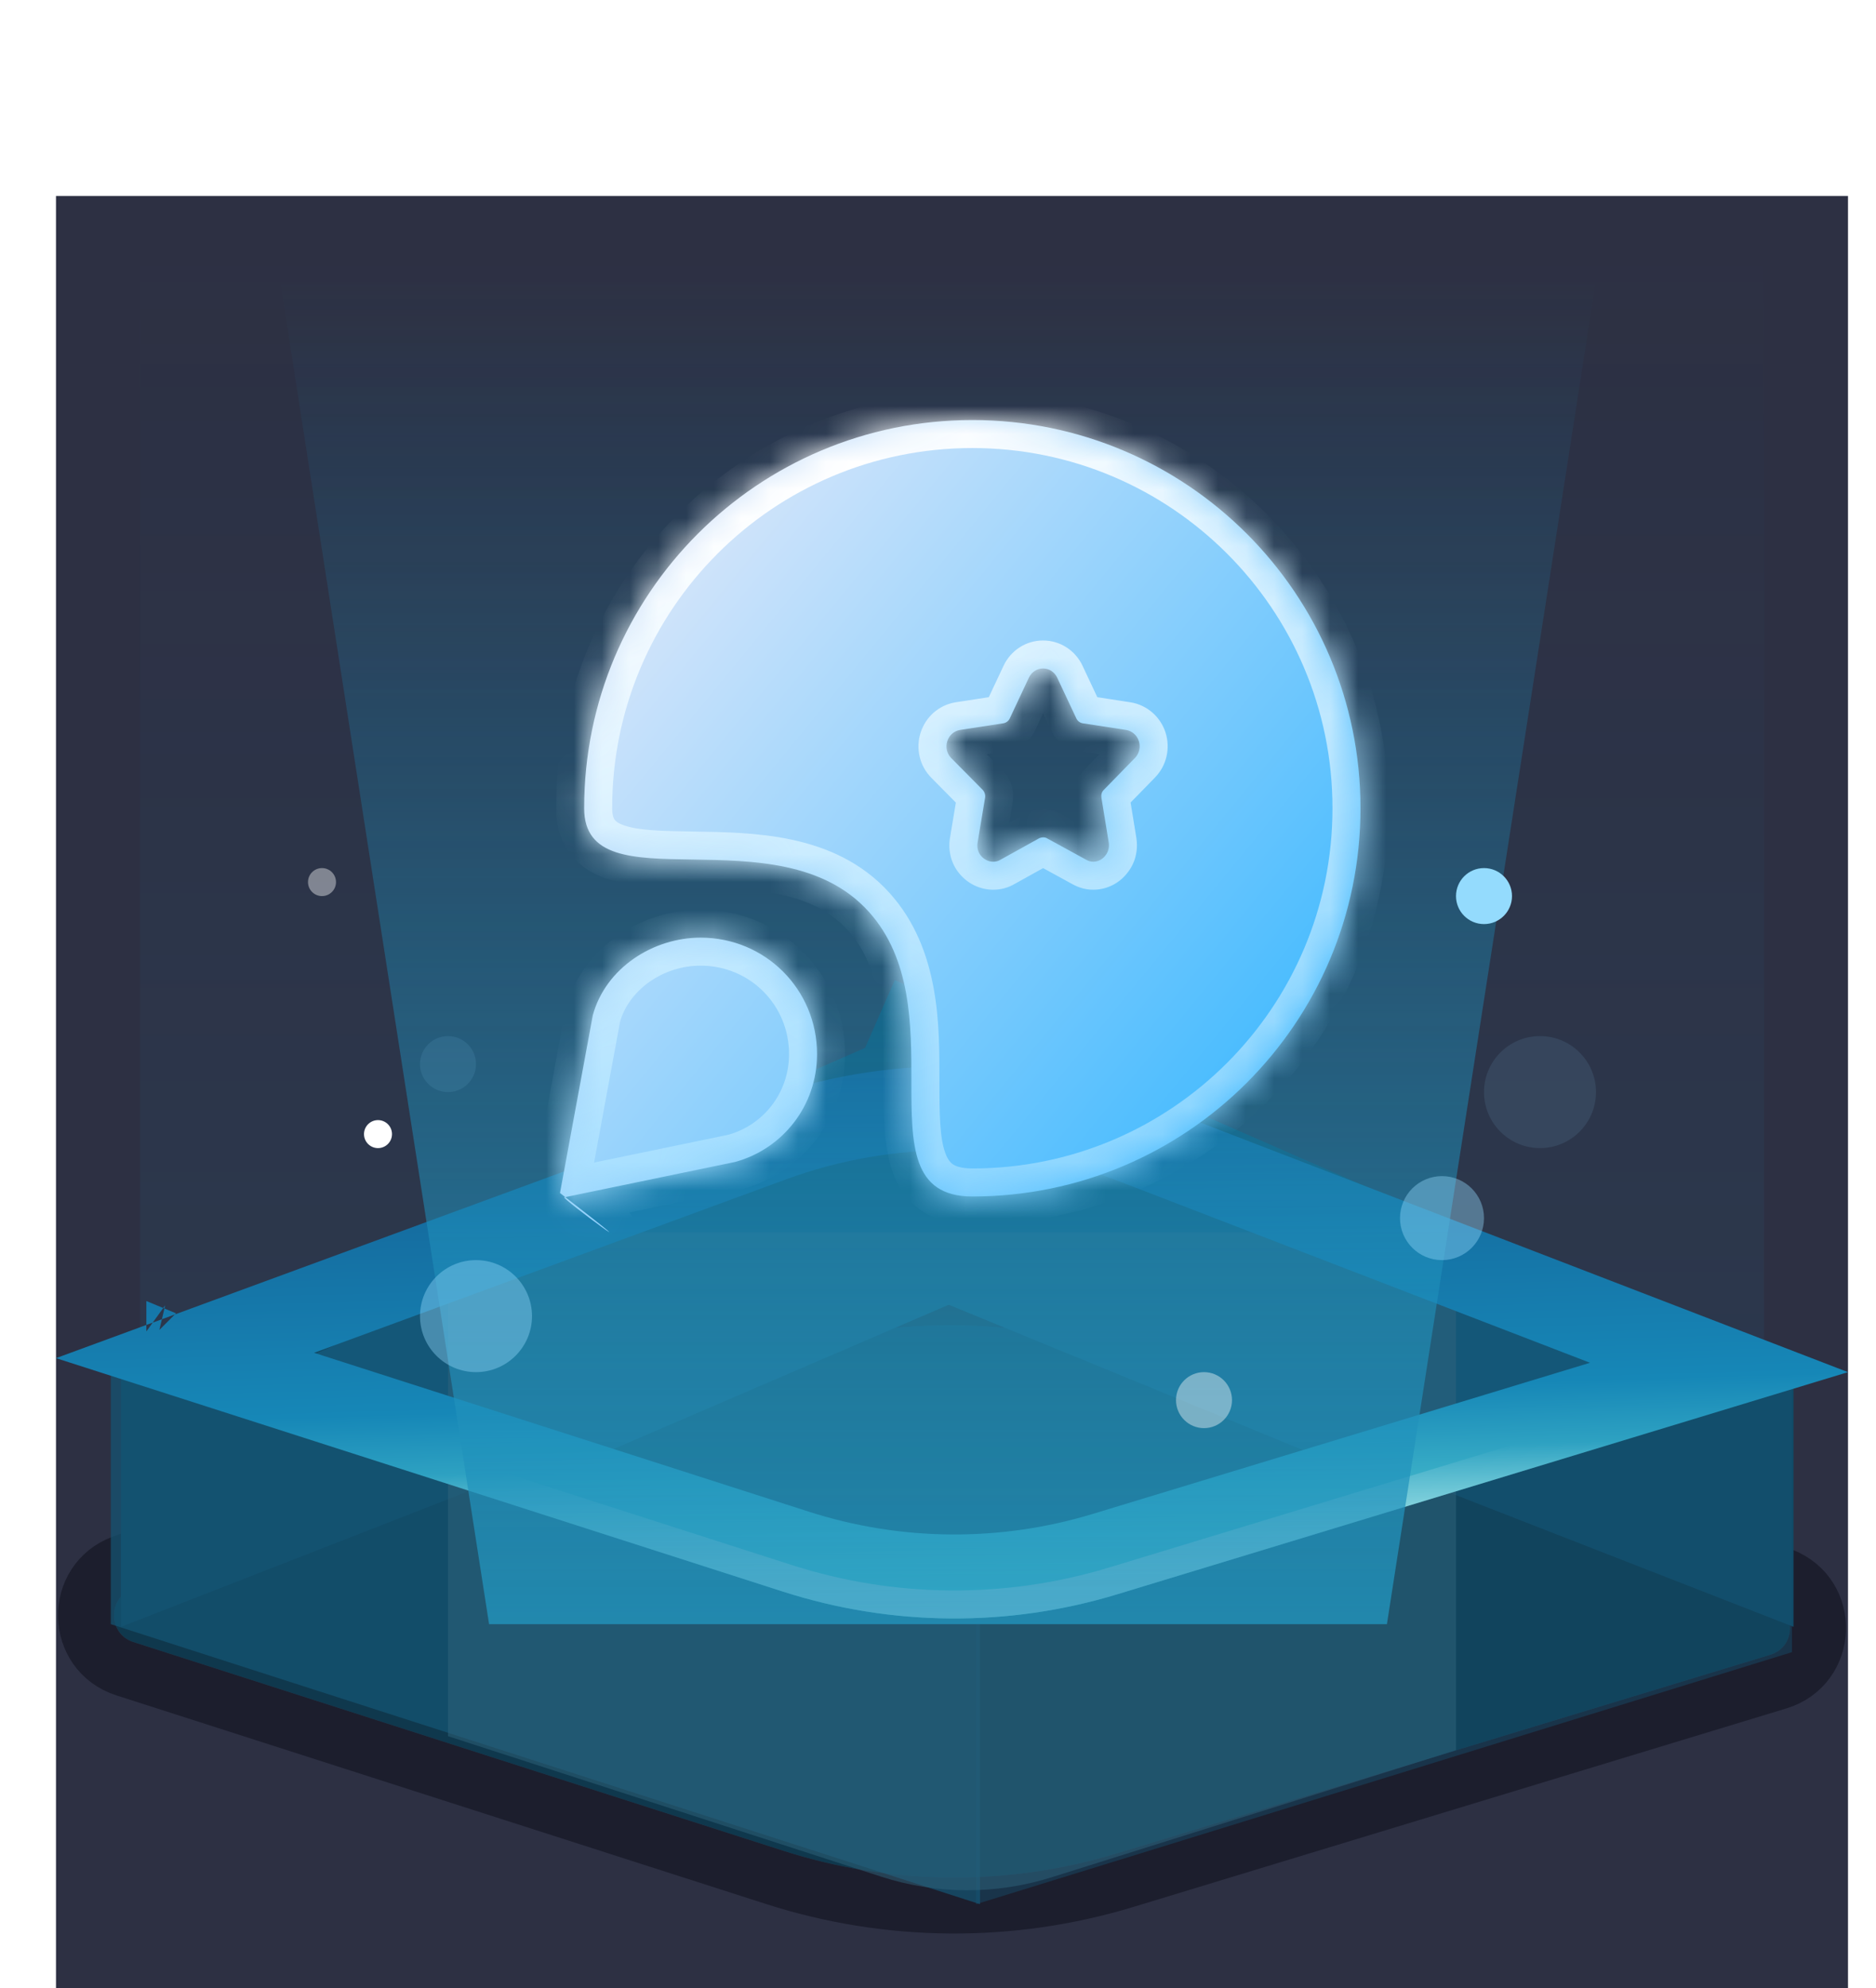 <svg width="67" height="71" viewBox="0 0 67 71" fill="none" xmlns="http://www.w3.org/2000/svg">
<rect width="64" height="64" transform="translate(2 7)" fill="#2D3043"/>
<g opacity="0.1" filter="url(#filter0_f_15_909)">
<rect x="5" y="8" width="58" height="50" fill="url(#paint0_linear_15_909)"/>
</g>
<path d="M41.477 47.73C36.723 45.899 31.466 45.858 26.684 47.615L4.383 55.809C2.597 56.465 2.65 59.009 4.461 59.591L27.665 67.042C31.734 68.349 36.104 68.383 40.193 67.14L63.51 60.052C65.331 59.499 65.423 56.956 63.648 56.272L41.477 47.73Z" stroke="#1C1E2D" stroke-width="2"/>
<path d="M27.029 48.553C31.583 46.88 36.59 46.919 41.117 48.663L63.288 57.205C64.176 57.547 64.13 58.819 63.22 59.095L39.902 66.183C36.008 67.367 31.846 67.335 27.97 66.09L4.767 58.639C3.861 58.348 3.835 57.076 4.728 56.748L27.029 48.553Z" fill="#0F384D"/>
<path d="M64.057 49.066L31.957 35L28 44.03L64.057 58.096L64.057 49.066Z" fill="#114A66"/>
<path d="M4.319 49.066L36.42 35L40.377 44.03L4.319 58.096L4.319 49.066Z" fill="#114A66"/>
<path d="M10 48.899L34.872 38L37.883 44.872L19 53L10 48.899Z" fill="#145778"/>
<path opacity="0.7" d="M35 57.5L3.957 49L3.957 58L35 68L35 57.5Z" fill="#145676"/>
<path opacity="0.4" d="M34.86 57.5L64 49L64 59L34.86 68L34.86 57.5Z" fill="#145676"/>
<path d="M57.477 48.899L32.605 38L29.608 44.84L49.5 53L57.477 48.899Z" fill="#145778"/>
<g opacity="0.5" filter="url(#filter1_f_15_909)">
<path d="M16 44H52V62.5L37.546 67.043C35.565 67.665 33.438 67.656 31.463 67.015L16 62V44Z" fill="#2F637C"/>
</g>
<path d="M27.547 40.711C31.759 39.164 36.39 39.2 40.578 40.813L61.393 48.833L39.466 55.498C35.864 56.593 32.014 56.563 28.429 55.412L6.609 48.405L27.547 40.711ZM5.225 47.96C5.226 47.961 5.226 47.961 5.227 47.961L5.225 47.96Z" stroke="url(#paint1_linear_15_909)" stroke-width="3"/>
<path d="M27.202 39.773C31.642 38.141 36.523 38.179 40.938 39.88L63.108 48.422C63.552 48.593 63.529 49.228 63.074 49.367L39.757 56.455C35.96 57.609 31.902 57.577 28.123 56.364L4.92 48.913C4.467 48.767 4.454 48.131 4.9 47.967L27.202 39.773Z" stroke="url(#paint2_linear_15_909)"/>
<g opacity="0.8" filter="url(#filter2_f_15_909)">
<path d="M10 10H57L49.533 58H17.467L10 10Z" fill="url(#paint3_linear_15_909)"/>
</g>
<circle opacity="0.4" cx="17" cy="47" r="2" fill="#94DBFD"/>
<circle opacity="0.4" cx="51.5" cy="43.5" r="1.5" fill="#94DBFD"/>
<circle cx="53" cy="32" r="1" fill="#94DBFD"/>
<circle opacity="0.1" cx="55" cy="39" r="2" fill="#94DBFD"/>
<circle opacity="0.1" cx="16" cy="38" r="1" fill="#94DBFD"/>
<circle cx="13.5" cy="40.5" r="0.5" fill="white"/>
<circle opacity="0.4" cx="11.5" cy="31.5" r="0.5" fill="white"/>
<circle opacity="0.4" cx="43" cy="50" r="1" fill="white"/>
<mask id="path-22-inside-1_15_909" fill="white">
<path fill-rule="evenodd" clip-rule="evenodd" d="M48.589 28.863C48.589 36.52 42.382 42.727 34.726 42.727C32.551 42.727 32.55 40.882 32.55 38.613C32.55 36.599 32.55 34.25 31.029 32.56C29.412 30.764 26.871 30.727 24.734 30.695C22.596 30.664 20.863 30.639 20.863 28.863C20.863 21.207 27.069 15 34.726 15C42.382 15 48.589 21.207 48.589 28.863ZM20.154 42.757C20.003 42.757 23.814 45.558 20.189 42.75L20.154 42.757ZM26.254 41.494L20.189 42.75L20 42.603L21.171 36.257C21.633 34.563 23.327 33.484 25.021 33.484C27.332 33.484 29.18 35.333 29.18 37.643C29.18 39.492 27.948 41.032 26.254 41.494ZM38.79 30.701C38.88 30.752 38.962 30.773 39.045 30.773C39.211 30.773 39.369 30.694 39.473 30.558C39.583 30.428 39.625 30.255 39.597 30.082L39.335 28.478C39.321 28.377 39.349 28.276 39.425 28.204L40.535 27.067C40.687 26.909 40.742 26.679 40.673 26.463C40.604 26.254 40.432 26.103 40.218 26.067L38.673 25.83C38.576 25.815 38.493 25.758 38.445 25.664L37.755 24.196C37.659 23.995 37.466 23.872 37.252 23.872C37.038 23.872 36.845 23.995 36.748 24.196L36.059 25.664C36.017 25.751 35.928 25.815 35.831 25.83L34.286 26.067C34.072 26.103 33.9 26.254 33.831 26.47C33.762 26.686 33.817 26.916 33.976 27.075L35.093 28.204C35.162 28.276 35.196 28.377 35.183 28.478L34.914 30.09C34.886 30.262 34.927 30.435 35.038 30.565C35.148 30.694 35.307 30.773 35.472 30.773C35.569 30.773 35.652 30.752 35.734 30.701L37.121 29.931C37.155 29.917 37.211 29.903 37.259 29.903C37.314 29.903 37.362 29.917 37.397 29.939L38.79 30.701Z"/>
</mask>
<path fill-rule="evenodd" clip-rule="evenodd" d="M48.589 28.863C48.589 36.52 42.382 42.727 34.726 42.727C32.551 42.727 32.55 40.882 32.55 38.613C32.55 36.599 32.55 34.25 31.029 32.56C29.412 30.764 26.871 30.727 24.734 30.695C22.596 30.664 20.863 30.639 20.863 28.863C20.863 21.207 27.069 15 34.726 15C42.382 15 48.589 21.207 48.589 28.863ZM20.154 42.757C20.003 42.757 23.814 45.558 20.189 42.75L20.154 42.757ZM26.254 41.494L20.189 42.75L20 42.603L21.171 36.257C21.633 34.563 23.327 33.484 25.021 33.484C27.332 33.484 29.18 35.333 29.18 37.643C29.18 39.492 27.948 41.032 26.254 41.494ZM38.79 30.701C38.88 30.752 38.962 30.773 39.045 30.773C39.211 30.773 39.369 30.694 39.473 30.558C39.583 30.428 39.625 30.255 39.597 30.082L39.335 28.478C39.321 28.377 39.349 28.276 39.425 28.204L40.535 27.067C40.687 26.909 40.742 26.679 40.673 26.463C40.604 26.254 40.432 26.103 40.218 26.067L38.673 25.83C38.576 25.815 38.493 25.758 38.445 25.664L37.755 24.196C37.659 23.995 37.466 23.872 37.252 23.872C37.038 23.872 36.845 23.995 36.748 24.196L36.059 25.664C36.017 25.751 35.928 25.815 35.831 25.83L34.286 26.067C34.072 26.103 33.9 26.254 33.831 26.47C33.762 26.686 33.817 26.916 33.976 27.075L35.093 28.204C35.162 28.276 35.196 28.377 35.183 28.478L34.914 30.09C34.886 30.262 34.927 30.435 35.038 30.565C35.148 30.694 35.307 30.773 35.472 30.773C35.569 30.773 35.652 30.752 35.734 30.701L37.121 29.931C37.155 29.917 37.211 29.903 37.259 29.903C37.314 29.903 37.362 29.917 37.397 29.939L38.79 30.701Z" fill="url(#paint4_linear_15_909)"/>
<path d="M32.55 38.613L33.55 38.613L32.55 38.613ZM31.029 32.56L31.772 31.891L31.029 32.56ZM24.734 30.695L24.749 29.695L24.734 30.695ZM20.154 42.757V43.757H20.256L20.357 43.737L20.154 42.757ZM26.254 41.494L26.457 42.474L26.487 42.467L26.517 42.459L26.254 41.494ZM20 42.603L19.017 42.422L18.906 43.021L19.388 43.394L20 42.603ZM21.171 36.257L20.206 35.994L20.195 36.034L20.187 36.076L21.171 36.257ZM38.79 30.701L39.28 29.829L39.27 29.824L38.79 30.701ZM39.473 30.558L38.712 29.909L38.693 29.931L38.675 29.954L39.473 30.558ZM39.597 30.082L40.584 29.925L40.584 29.921L39.597 30.082ZM39.335 28.478L38.344 28.613L38.346 28.626L38.348 28.639L39.335 28.478ZM39.425 28.204L40.113 28.93L40.127 28.917L40.14 28.903L39.425 28.204ZM40.535 27.067L41.251 27.766L41.257 27.759L40.535 27.067ZM40.673 26.463L41.626 26.159L41.623 26.149L40.673 26.463ZM40.218 26.067L40.384 25.081L40.377 25.08L40.37 25.079L40.218 26.067ZM38.673 25.83L38.825 24.841L38.82 24.841L38.673 25.83ZM38.445 25.664L37.54 26.09L37.548 26.106L37.556 26.123L38.445 25.664ZM37.755 24.196L38.66 23.771L38.657 23.764L37.755 24.196ZM36.748 24.196L35.846 23.764L35.843 23.771L36.748 24.196ZM36.059 25.664L36.96 26.096L36.964 26.09L36.059 25.664ZM35.831 25.83L35.684 24.841L35.679 24.841L35.831 25.83ZM34.286 26.067L34.134 25.079L34.127 25.08L34.12 25.081L34.286 26.067ZM33.831 26.47L34.783 26.775L34.783 26.774L33.831 26.47ZM33.976 27.075L34.687 26.372L34.682 26.367L33.976 27.075ZM35.093 28.204L35.815 27.512L35.809 27.507L35.804 27.501L35.093 28.204ZM35.183 28.478L36.169 28.642L36.171 28.628L36.173 28.613L35.183 28.478ZM34.914 30.09L33.927 29.925L33.926 29.932L34.914 30.09ZM35.038 30.565L34.277 31.213L34.277 31.213L35.038 30.565ZM35.734 30.701L35.249 29.827L35.231 29.837L35.215 29.847L35.734 30.701ZM37.121 29.931L36.736 29.009L36.684 29.03L36.635 29.057L37.121 29.931ZM37.397 29.939L36.866 30.786L36.891 30.802L36.916 30.816L37.397 29.939ZM34.726 43.727C42.935 43.727 49.589 37.072 49.589 28.863H47.589C47.589 35.968 41.83 41.727 34.726 41.727V43.727ZM31.55 38.613C31.55 39.678 31.537 40.915 31.883 41.864C32.071 42.378 32.384 42.874 32.905 43.229C33.422 43.581 34.043 43.727 34.726 43.727V41.727C34.321 41.727 34.127 41.642 34.031 41.577C33.941 41.515 33.846 41.408 33.762 41.178C33.564 40.637 33.55 39.817 33.55 38.613L31.55 38.613ZM30.286 33.229C31.507 34.586 31.55 36.515 31.55 38.613L33.55 38.613C33.55 36.683 33.593 33.914 31.772 31.891L30.286 33.229ZM24.72 31.695C25.806 31.711 26.875 31.73 27.866 31.943C28.839 32.153 29.661 32.535 30.286 33.229L31.772 31.891C30.78 30.788 29.523 30.254 28.287 29.988C27.07 29.726 25.8 29.711 24.749 29.695L24.72 31.695ZM19.863 28.863C19.863 29.475 20.015 30.041 20.377 30.507C20.732 30.965 21.212 31.227 21.682 31.383C22.563 31.675 23.712 31.681 24.72 31.695L24.749 29.695C23.619 29.679 22.832 29.657 22.311 29.484C22.081 29.408 21.994 29.329 21.957 29.281C21.927 29.243 21.863 29.139 21.863 28.863H19.863ZM34.726 14C26.517 14 19.863 20.654 19.863 28.863H21.863C21.863 21.759 27.622 16 34.726 16V14ZM49.589 28.863C49.589 20.654 42.935 14 34.726 14V16C41.83 16 47.589 21.759 47.589 28.863H49.589ZM20.154 41.757C20.071 41.757 19.905 41.767 19.719 41.856C19.62 41.903 19.515 41.974 19.419 42.076C19.322 42.18 19.252 42.299 19.208 42.424C19.122 42.664 19.15 42.871 19.173 42.978C19.198 43.09 19.237 43.174 19.26 43.219C19.306 43.31 19.356 43.374 19.376 43.399C19.402 43.431 19.426 43.457 19.442 43.474C19.499 43.535 19.564 43.592 19.608 43.63C19.709 43.717 19.846 43.827 19.989 43.939C20.278 44.165 20.637 44.434 20.886 44.616C21 44.698 21.124 44.787 21.205 44.837C21.219 44.845 21.238 44.857 21.261 44.87C21.276 44.878 21.327 44.906 21.394 44.932C21.422 44.943 21.509 44.976 21.625 44.991C21.684 44.999 21.799 45.01 21.941 44.983C22.088 44.956 22.324 44.876 22.517 44.651C22.716 44.419 22.761 44.158 22.758 43.982C22.755 43.819 22.713 43.695 22.69 43.635C22.642 43.514 22.582 43.431 22.565 43.407C22.52 43.345 22.477 43.301 22.465 43.289C22.446 43.27 22.429 43.253 22.416 43.242C22.392 43.219 22.365 43.196 22.341 43.176C22.164 43.024 21.701 42.657 20.802 41.96L19.577 43.541C20.49 44.248 20.909 44.583 21.042 44.696C21.056 44.709 21.06 44.712 21.057 44.709C21.055 44.708 21.047 44.7 21.034 44.687C21.029 44.682 20.991 44.643 20.948 44.585C20.932 44.563 20.873 44.482 20.827 44.362C20.803 44.302 20.761 44.179 20.759 44.017C20.755 43.841 20.8 43.581 20.999 43.349C21.192 43.124 21.428 43.044 21.574 43.017C21.716 42.99 21.831 43.001 21.888 43.009C22.004 43.024 22.089 43.056 22.114 43.066C22.177 43.091 22.222 43.116 22.229 43.12C22.244 43.128 22.254 43.134 22.257 43.136C22.261 43.138 22.247 43.13 22.205 43.1C22.167 43.074 22.119 43.039 22.062 42.998C21.831 42.83 21.491 42.575 21.222 42.364C21.085 42.257 20.977 42.17 20.913 42.114C20.874 42.081 20.877 42.081 20.897 42.102C20.904 42.109 20.919 42.126 20.939 42.151C20.953 42.168 20.998 42.226 21.042 42.311C21.064 42.354 21.102 42.436 21.126 42.546C21.149 42.651 21.177 42.856 21.092 43.095C21.048 43.219 20.978 43.338 20.881 43.441C20.786 43.543 20.681 43.613 20.583 43.66C20.399 43.748 20.235 43.757 20.154 43.757V41.757ZM19.987 41.771L19.951 41.778L20.357 43.737L20.392 43.729L19.987 41.771ZM20.392 43.729L26.457 42.474L26.051 40.515L19.987 41.771L20.392 43.729ZM19.388 43.394L19.577 43.541L20.802 41.959L20.612 41.813L19.388 43.394ZM20.187 36.076L19.017 42.422L20.983 42.785L22.154 36.438L20.187 36.076ZM25.021 32.484C22.954 32.484 20.806 33.793 20.206 35.994L22.135 36.52C22.459 35.332 23.7 34.484 25.021 34.484V32.484ZM30.18 37.643C30.18 34.781 27.884 32.484 25.021 32.484V34.484C26.78 34.484 28.18 35.885 28.18 37.643H30.18ZM26.517 42.459C28.639 41.88 30.18 39.951 30.18 37.643H28.18C28.18 39.033 27.258 40.184 25.991 40.529L26.517 42.459ZM39.045 29.773C39.093 29.773 39.141 29.78 39.187 29.793C39.231 29.805 39.263 29.82 39.28 29.829L38.3 31.573C38.522 31.698 38.772 31.773 39.045 31.773V29.773ZM38.675 29.954C38.757 29.847 38.891 29.773 39.045 29.773V31.773C39.531 31.773 39.982 31.542 40.27 31.161L38.675 29.954ZM38.609 30.24C38.596 30.159 38.611 30.028 38.712 29.909L40.234 31.206C40.556 30.828 40.653 30.352 40.584 29.925L38.609 30.24ZM38.348 28.639L38.61 30.244L40.584 29.921L40.322 28.317L38.348 28.639ZM38.736 27.479C38.391 27.806 38.294 28.246 38.344 28.613L40.326 28.342C40.348 28.508 40.306 28.746 40.113 28.93L38.736 27.479ZM39.82 26.369L38.709 27.506L40.14 28.903L41.25 27.766L39.82 26.369ZM39.721 26.767C39.678 26.634 39.711 26.482 39.813 26.375L41.257 27.759C41.663 27.336 41.806 26.724 41.626 26.159L39.721 26.767ZM40.052 27.053C39.889 27.026 39.767 26.909 39.724 26.777L41.623 26.149C41.441 25.6 40.975 25.181 40.384 25.081L40.052 27.053ZM38.521 26.818L40.066 27.056L40.37 25.079L38.825 24.841L38.521 26.818ZM37.556 26.123C37.751 26.5 38.108 26.757 38.525 26.819L38.82 24.841C39.044 24.874 39.236 25.016 39.334 25.206L37.556 26.123ZM36.85 24.622L37.54 26.09L39.35 25.239L38.66 23.771L36.85 24.622ZM37.252 24.872C37.069 24.872 36.918 24.763 36.854 24.628L38.657 23.764C38.4 23.227 37.862 22.872 37.252 22.872V24.872ZM37.65 24.628C37.586 24.763 37.435 24.872 37.252 24.872V22.872C36.641 22.872 36.104 23.227 35.847 23.764L37.65 24.628ZM36.964 26.09L37.653 24.622L35.843 23.771L35.154 25.239L36.964 26.09ZM35.978 26.819C36.391 26.757 36.77 26.493 36.96 26.096L35.157 25.232C35.215 25.111 35.296 25.024 35.378 24.965C35.46 24.905 35.563 24.859 35.684 24.841L35.978 26.819ZM34.438 27.056L35.983 26.818L35.679 24.841L34.134 25.079L34.438 27.056ZM34.783 26.774C34.743 26.902 34.621 27.025 34.452 27.053L34.12 25.081C33.523 25.181 33.057 25.607 32.878 26.166L34.783 26.774ZM34.682 26.367C34.792 26.477 34.827 26.639 34.783 26.775L32.878 26.166C32.697 26.733 32.842 27.356 33.269 27.782L34.682 26.367ZM35.804 27.501L34.687 26.372L33.265 27.778L34.382 28.908L35.804 27.501ZM36.173 28.613C36.23 28.201 36.089 27.798 35.815 27.512L34.371 28.896C34.235 28.755 34.163 28.553 34.192 28.342L36.173 28.613ZM35.9 30.254L36.169 28.642L34.196 28.313L33.927 29.925L35.9 30.254ZM35.799 29.916C35.9 30.035 35.914 30.166 35.901 30.247L33.926 29.932C33.858 30.359 33.955 30.835 34.277 31.213L35.799 29.916ZM35.472 29.773C35.627 29.773 35.738 29.845 35.799 29.916L34.277 31.213C34.558 31.544 34.986 31.773 35.472 31.773V29.773ZM35.215 29.847C35.248 29.827 35.293 29.806 35.347 29.791C35.4 29.777 35.445 29.773 35.472 29.773V31.773C35.74 31.773 36.005 31.707 36.254 31.556L35.215 29.847ZM36.635 29.057L35.249 29.827L36.22 31.576L37.606 30.806L36.635 29.057ZM37.259 28.903C37.05 28.903 36.863 28.956 36.736 29.009L37.506 30.854C37.464 30.872 37.43 30.881 37.403 30.888C37.377 30.893 37.327 30.903 37.259 30.903V28.903ZM37.927 29.091C37.716 28.959 37.48 28.903 37.259 28.903V30.903C37.148 30.903 37.008 30.875 36.866 30.786L37.927 29.091ZM39.27 29.824L37.877 29.061L36.916 30.816L38.31 31.579L39.27 29.824Z" fill="url(#paint5_linear_15_909)" mask="url(#path-22-inside-1_15_909)"/>
<defs>
<filter id="filter0_f_15_909" x="1" y="4" width="66" height="58" filterUnits="userSpaceOnUse" color-interpolation-filters="sRGB">
<feFlood flood-opacity="0" result="BackgroundImageFix"/>
<feBlend mode="normal" in="SourceGraphic" in2="BackgroundImageFix" result="shape"/>
<feGaussianBlur stdDeviation="2" result="effect1_foregroundBlur_15_909"/>
</filter>
<filter id="filter1_f_15_909" x="15" y="43" width="38" height="25.503" filterUnits="userSpaceOnUse" color-interpolation-filters="sRGB">
<feFlood flood-opacity="0" result="BackgroundImageFix"/>
<feBlend mode="normal" in="SourceGraphic" in2="BackgroundImageFix" result="shape"/>
<feGaussianBlur stdDeviation="0.5" result="effect1_foregroundBlur_15_909"/>
</filter>
<filter id="filter2_f_15_909" x="-6.10352e-05" y="0" width="67" height="68" filterUnits="userSpaceOnUse" color-interpolation-filters="sRGB">
<feFlood flood-opacity="0" result="BackgroundImageFix"/>
<feBlend mode="normal" in="SourceGraphic" in2="BackgroundImageFix" result="shape"/>
<feGaussianBlur stdDeviation="5" result="effect1_foregroundBlur_15_909"/>
</filter>
<linearGradient id="paint0_linear_15_909" x1="34" y1="8" x2="34" y2="58" gradientUnits="userSpaceOnUse">
<stop stop-color="#1683B4" stop-opacity="0"/>
<stop offset="1" stop-color="#2294BD"/>
</linearGradient>
<linearGradient id="paint1_linear_15_909" x1="31.605" y1="35.268" x2="32.288" y2="58.756" gradientUnits="userSpaceOnUse">
<stop stop-color="#144F86"/>
<stop offset="0.627" stop-color="#1687B7"/>
<stop offset="1" stop-color="#75F0E1"/>
</linearGradient>
<linearGradient id="paint2_linear_15_909" x1="31.605" y1="35.268" x2="32.288" y2="58.756" gradientUnits="userSpaceOnUse">
<stop offset="0.721" stop-color="white" stop-opacity="0"/>
<stop offset="1" stop-color="white"/>
</linearGradient>
<linearGradient id="paint3_linear_15_909" x1="33.5" y1="10" x2="33.5" y2="58" gradientUnits="userSpaceOnUse">
<stop stop-color="#1683B4" stop-opacity="0"/>
<stop offset="1" stop-color="#2294BD"/>
</linearGradient>
<linearGradient id="paint4_linear_15_909" x1="22.486" y1="15" x2="49.712" y2="37.341" gradientUnits="userSpaceOnUse">
<stop offset="0.096" stop-color="#D8E6FA"/>
<stop offset="1" stop-color="#38B7FF"/>
</linearGradient>
<linearGradient id="paint5_linear_15_909" x1="34.294" y1="15" x2="44.756" y2="39.779" gradientUnits="userSpaceOnUse">
<stop stop-color="white"/>
<stop offset="1" stop-color="#8AD5FF"/>
</linearGradient>
</defs>
</svg>
